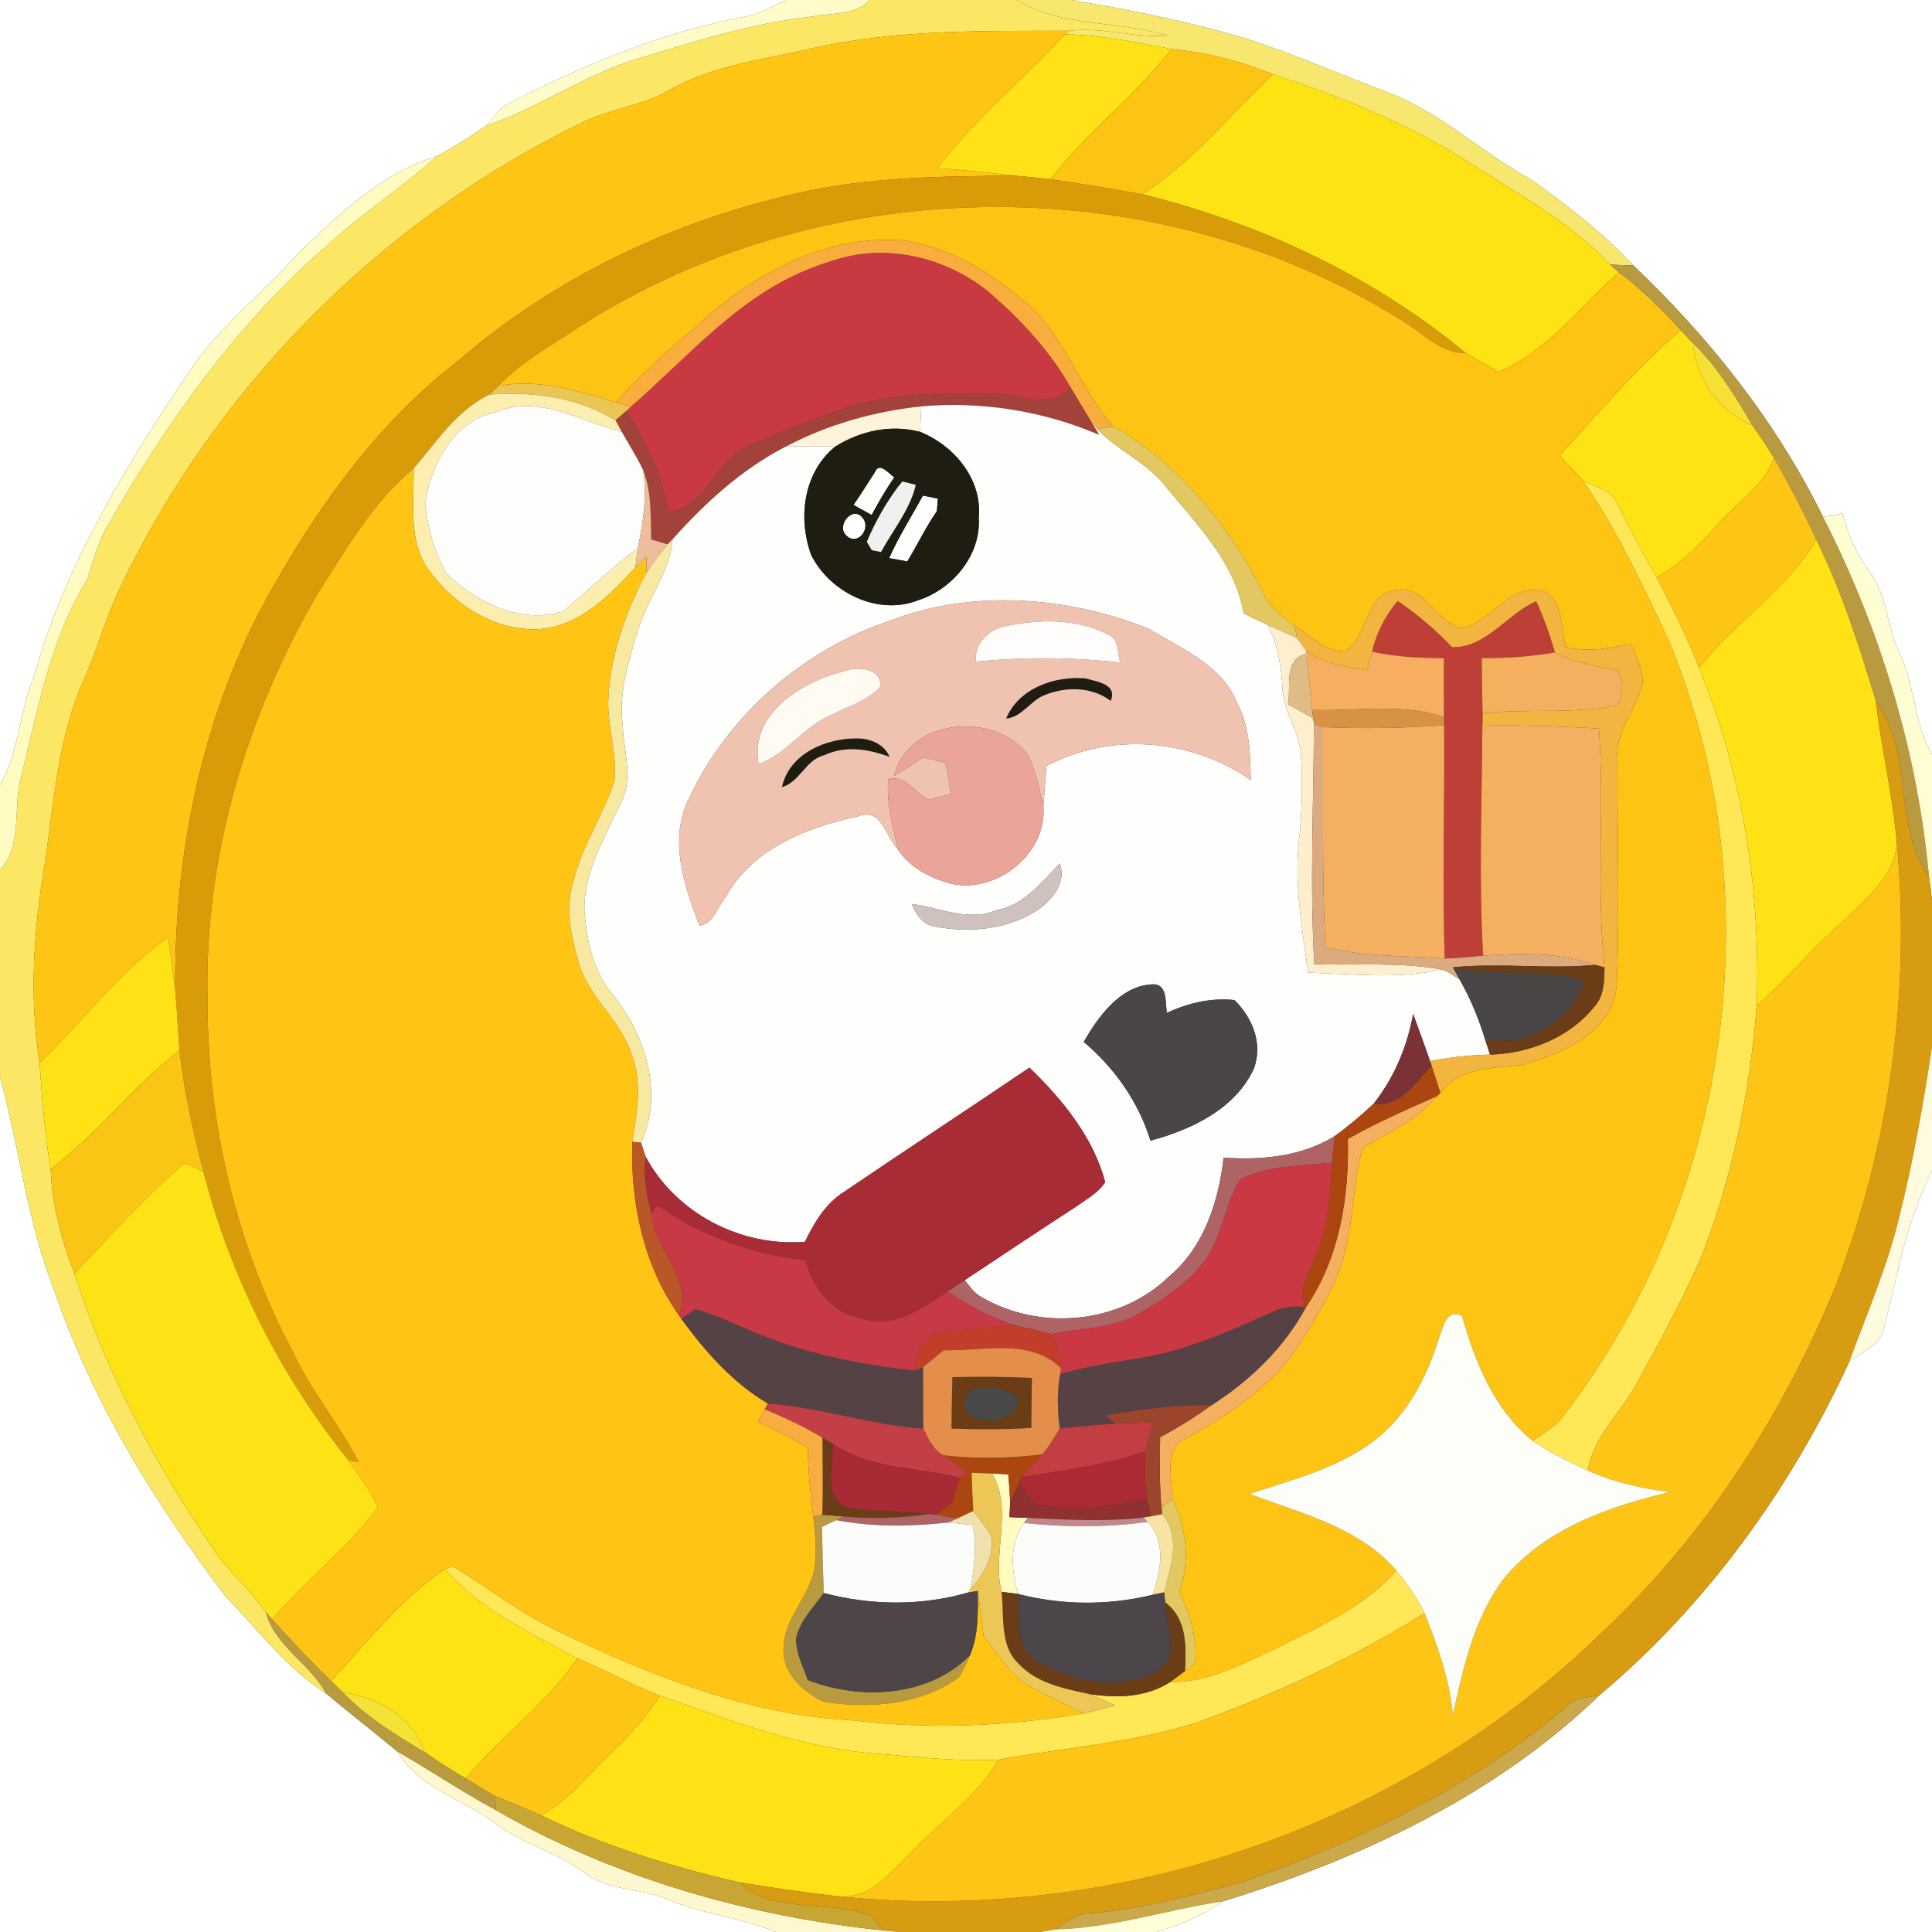 <?xml version="1.0" encoding="UTF-8" ?>
<!DOCTYPE svg PUBLIC "-//W3C//DTD SVG 1.1//EN" "http://www.w3.org/Graphics/SVG/1.1/DTD/svg11.dtd">
<svg width="250pt" height="250pt" viewBox="0 0 250 250" version="1.1" xmlns="http://www.w3.org/2000/svg">
<rect x="0" y="0" width="250" height="250" fill="#333333" stroke="none"/>
<g id="#ffffffff">
<path fill="#ffffff" opacity="1.00" d=" M 0.00 0.00 L 101.64 0.00 C 99.89 0.93 98.10 1.85 96.14 2.21 C 85.36 4.28 75.15 8.54 65.44 13.58 C 64.39 14.28 63.72 15.40 62.87 16.31 C 60.83 17.71 58.73 19.01 56.56 20.21 C 49.50 22.33 43.91 27.66 38.71 32.66 C 34.31 37.63 28.98 41.75 25.11 47.17 C 16.63 59.65 8.56 72.74 4.45 87.38 C 2.53 91.98 2.50 97.19 0.00 101.56 L 0.00 0.00 Z" />
<path fill="#ffffff" opacity="1.00" d=" M 138.62 0.00 L 250.00 0.00 L 250.00 97.64 C 247.58 93.50 247.81 88.48 245.68 84.22 C 244.07 80.94 244.25 76.97 241.93 74.02 C 240.26 71.75 239.12 69.16 238.44 66.44 C 237.60 66.59 236.75 66.74 235.91 66.90 C 229.86 54.62 221.27 43.76 211.37 34.36 C 207.47 30.19 202.92 26.67 198.28 23.34 C 192.03 19.94 186.77 14.85 180.11 12.16 C 173.78 9.80 167.59 7.05 161.16 4.97 C 153.77 2.78 146.21 1.27 138.62 0.00 Z" />
<path fill="#ffffff" opacity="1.00" d=" M 109.55 69.33 C 108.12 68.10 110.32 65.31 111.63 67.02 C 112.76 68.38 110.99 70.68 109.55 69.33 Z" />
<path fill="#ffffff" opacity="1.00" d=" M 0.00 139.38 C 2.54 148.50 3.49 158.05 7.00 166.90 C 11.90 181.38 20.05 194.50 29.23 206.63 C 33.43 210.91 37.06 215.89 42.19 219.13 C 45.23 221.69 48.37 224.11 51.42 226.65 C 54.20 231.38 59.91 232.80 64.10 235.94 C 67.64 238.67 72.13 239.65 75.68 242.36 C 78.73 244.76 82.89 244.22 86.31 245.77 C 90.86 247.68 95.84 248.14 100.40 250.00 L 0.00 250.00 L 0.00 139.38 Z" />
<path fill="#ffffff" opacity="1.00" d=" M 243.58 172.60 C 245.41 165.51 246.66 158.12 250.00 151.53 L 250.00 250.00 L 149.59 250.00 C 152.70 249.16 155.66 247.84 158.31 246.02 C 176.04 240.51 193.52 232.38 206.98 219.35 C 220.87 207.68 231.74 192.61 239.31 176.18 C 240.76 175.05 242.72 174.33 243.58 172.60 Z" />
</g>
<g id="#fffccaff">
<path fill="#fffcca" opacity="1.00" d=" M 101.64 0.00 L 112.56 0.00 C 110.61 2.05 107.59 1.63 105.05 2.15 C 97.04 3.04 89.35 5.52 81.68 7.87 C 75.13 10.04 69.40 14.08 62.87 16.31 C 63.72 15.40 64.39 14.28 65.44 13.58 C 75.15 8.54 85.36 4.28 96.14 2.21 C 98.10 1.85 99.89 0.93 101.64 0.00 Z" />
</g>
<g id="#fbe763ff">
<path fill="#fbe763" opacity="1.00" d=" M 112.56 0.00 L 131.55 0.00 C 137.53 3.59 144.68 2.63 151.13 4.60 C 146.85 5.00 142.66 3.42 138.37 3.99 C 127.28 4.00 116.05 3.80 105.15 6.24 C 98.88 7.71 92.27 8.42 86.58 11.68 C 82.98 13.78 78.68 14.08 75.01 16.03 C 49.31 28.56 28.08 49.99 15.69 75.75 C 13.76 79.62 12.68 83.83 10.92 87.77 C 7.47 95.39 6.99 103.87 5.76 112.03 C 4.34 120.43 3.78 129.09 5.12 137.54 C 5.44 142.14 5.78 146.74 6.56 151.29 C 6.73 155.95 7.97 160.45 9.63 164.79 C 13.83 178.00 20.53 190.24 28.39 201.59 C 30.38 203.94 32.58 206.10 34.40 208.60 C 35.56 213.00 40.10 215.22 42.19 219.13 C 37.06 215.89 33.43 210.91 29.23 206.63 C 20.05 194.50 11.90 181.38 7.00 166.90 C 3.49 158.05 2.54 148.50 0.00 139.38 L 0.00 112.54 C 3.02 109.34 1.60 104.38 2.75 100.44 C 4.92 91.78 6.54 82.59 11.32 74.92 C 12.06 72.55 12.69 70.11 13.97 67.96 C 21.61 54.54 30.76 41.75 42.50 31.61 C 46.95 27.52 52.07 24.25 56.56 20.21 C 58.73 19.01 60.83 17.71 62.87 16.31 C 69.40 14.08 75.13 10.04 81.68 7.87 C 89.35 5.52 97.04 3.04 105.05 2.15 C 107.59 1.63 110.61 2.05 112.56 0.00 Z" />
</g>
<g id="#f7e76fff">
<path fill="#f7e76f" opacity="1.00" d=" M 131.55 0.00 L 138.62 0.00 C 146.21 1.27 153.77 2.78 161.16 4.97 C 167.59 7.05 173.78 9.80 180.11 12.16 C 186.77 14.85 192.03 19.94 198.28 23.34 C 202.92 26.67 207.47 30.19 211.37 34.36 C 210.62 34.33 209.11 34.27 208.35 34.24 C 202.98 28.47 195.90 24.88 189.41 20.57 C 181.71 15.80 173.31 12.41 164.72 9.63 C 160.52 7.87 156.10 6.79 151.58 6.34 C 147.03 5.50 142.49 4.52 137.84 4.44 L 138.37 3.99 C 142.66 3.42 146.85 5.00 151.13 4.60 C 144.68 2.63 137.53 3.59 131.55 0.00 Z" />
</g>
<g id="#fec515ff">
<path fill="#fec515" opacity="1.00" d=" M 105.15 6.24 C 116.05 3.80 127.28 4.00 138.37 3.99 L 137.84 4.44 C 132.39 10.27 126.17 15.40 121.30 21.75 C 124.64 21.98 127.97 22.34 131.29 22.74 C 121.84 22.81 112.28 22.89 103.03 25.05 C 87.11 28.63 71.91 35.85 59.51 46.51 C 48.48 54.98 40.36 66.58 33.81 78.70 C 25.87 93.90 22.50 111.13 22.68 128.20 C 22.40 125.88 22.06 123.58 21.76 121.26 C 15.40 125.78 10.72 132.17 5.12 137.54 C 3.78 129.09 4.34 120.43 5.76 112.03 C 6.99 103.87 7.47 95.39 10.92 87.77 C 12.68 83.83 13.76 79.62 15.69 75.75 C 28.08 49.99 49.31 28.56 75.01 16.03 C 78.68 14.08 82.98 13.78 86.58 11.68 C 92.27 8.42 98.88 7.71 105.15 6.24 Z" />
</g>
<g id="#fee117ff">
<path fill="#fee117" opacity="1.00" d=" M 121.30 21.75 C 126.17 15.40 132.39 10.27 137.84 4.44 C 142.49 4.52 147.03 5.50 151.58 6.34 C 146.89 12.44 140.62 17.09 135.93 23.20 C 134.39 23.01 132.84 22.86 131.29 22.74 C 127.97 22.34 124.64 21.98 121.30 21.75 Z" />
</g>
<g id="#fcc514ff">
<path fill="#fcc514" opacity="1.00" d=" M 151.58 6.34 C 156.10 6.79 160.52 7.87 164.72 9.63 C 159.15 14.88 154.32 20.97 147.81 25.14 C 143.86 24.44 139.90 23.77 135.93 23.20 C 140.62 17.09 146.89 12.44 151.58 6.34 Z" />
</g>
<g id="#fde214ff">
<path fill="#fde214" opacity="1.00" d=" M 164.72 9.63 C 173.31 12.41 181.71 15.80 189.41 20.57 C 195.90 24.88 202.98 28.47 208.35 34.24 C 208.64 34.49 209.21 34.99 209.50 35.24 C 204.40 39.67 200.30 45.42 193.90 48.14 C 192.50 47.29 191.10 46.46 189.67 45.68 C 177.54 35.66 163.03 28.91 147.81 25.14 C 154.32 20.97 159.15 14.88 164.72 9.63 Z" />
<path fill="#fde214" opacity="1.00" d=" M 217.49 42.72 C 218.02 43.28 218.56 43.85 219.09 44.42 C 219.44 49.03 222.41 53.26 226.72 54.98 C 227.71 56.37 228.66 57.79 229.55 59.25 C 228.20 63.05 224.56 65.15 222.05 68.09 C 219.84 70.68 217.35 73.02 214.37 74.71 C 212.61 71.68 210.95 68.60 209.41 65.45 C 208.75 63.43 206.47 63.08 204.85 62.18 C 203.81 61.11 202.79 60.03 201.77 58.95 C 206.90 53.44 211.73 47.62 217.49 42.72 Z" />
<path fill="#fde214" opacity="1.00" d=" M 42.82 217.49 C 47.58 212.52 51.79 206.87 57.59 203.03 C 62.18 208.36 68.65 211.26 74.68 214.59 C 70.75 220.53 64.77 224.67 60.27 230.13 C 58.46 229.06 56.67 227.94 54.95 226.73 C 53.42 222.21 48.89 219.63 44.38 219.00 C 43.86 218.50 43.34 218.00 42.82 217.49 Z" />
</g>
<g id="#fffbc1ff">
<path fill="#fffbc1" opacity="1.00" d=" M 38.71 32.66 C 43.91 27.66 49.50 22.33 56.56 20.21 C 52.07 24.25 46.95 27.52 42.50 31.61 C 30.76 41.75 21.61 54.54 13.97 67.96 C 12.69 70.11 12.06 72.55 11.32 74.92 C 6.54 82.59 4.92 91.78 2.75 100.44 C 1.60 104.38 3.02 109.34 0.00 112.54 L 0.00 101.56 C 2.50 97.19 2.53 91.98 4.45 87.38 C 8.56 72.74 16.63 59.65 25.11 47.17 C 28.98 41.75 34.31 37.63 38.71 32.66 Z" />
<path fill="#fffbc1" opacity="1.00" d=" M 128.35 190.67 C 128.88 190.70 129.94 190.75 130.47 190.77 C 130.58 191.98 130.67 193.19 130.72 194.41 C 130.69 194.89 130.64 195.84 130.62 196.32 C 131.21 196.34 132.40 196.39 133.00 196.41 L 132.51 197.07 C 130.52 199.81 130.91 203.17 131.70 206.25 C 131.17 206.19 130.12 206.06 129.59 205.99 C 128.36 200.93 131.16 195.27 128.35 190.67 Z" />
</g>
<g id="#d99c09ff">
<path fill="#d99c09" opacity="1.00" d=" M 103.03 25.05 C 112.28 22.89 121.84 22.81 131.29 22.74 C 132.84 22.86 134.39 23.01 135.93 23.20 C 139.90 23.77 143.86 24.44 147.81 25.14 C 163.03 28.91 177.54 35.66 189.67 45.68 C 186.88 45.70 184.78 43.81 182.66 42.27 C 150.84 21.55 107.05 21.72 75.14 42.18 C 71.49 44.60 67.58 46.74 64.51 49.93 L 63.34 51.06 C 59.04 53.11 56.53 57.16 53.52 60.62 C 48.16 65.07 44.70 71.19 41.01 76.99 C 31.88 92.71 26.47 110.80 26.85 129.06 C 26.79 144.97 30.43 160.95 37.95 175.01 C 40.27 180.02 43.87 184.28 46.42 189.17 L 45.10 188.97 C 36.27 178.02 29.83 165.24 26.32 151.61 C 24.98 146.45 23.82 141.22 23.22 135.92 C 23.04 133.34 22.90 130.77 22.68 128.20 C 22.50 111.13 25.87 93.90 33.81 78.70 C 40.36 66.58 48.48 54.98 59.51 46.51 C 71.91 35.85 87.11 28.63 103.03 25.05 Z" />
</g>
<g id="#fec414ff">
<path fill="#fec414" opacity="1.00" d=" M 75.14 42.18 C 107.05 21.72 150.84 21.55 182.66 42.27 C 184.78 43.81 186.88 45.70 189.67 45.68 C 191.10 46.46 192.50 47.29 193.90 48.14 C 200.30 45.42 204.40 39.67 209.50 35.24 C 212.42 37.44 215.03 40.01 217.49 42.72 C 211.73 47.62 206.90 53.44 201.77 58.95 C 202.79 60.03 203.81 61.11 204.85 62.18 C 209.30 68.69 212.64 75.86 215.98 82.98 C 229.68 115.96 223.84 155.90 201.78 183.88 C 200.76 184.90 199.50 185.63 198.32 186.45 C 193.32 182.38 190.89 176.29 189.18 170.27 C 187.07 169.29 186.73 171.89 186.20 173.16 C 184.61 178.33 181.95 183.41 177.51 186.66 C 172.83 190.08 167.12 191.50 161.71 193.31 C 168.35 195.87 175.85 197.58 180.69 203.23 C 176.59 207.92 170.75 210.45 165.30 213.21 C 160.87 215.26 156.43 217.73 151.40 217.67 C 151.88 217.31 152.85 216.60 153.33 216.24 C 153.66 215.99 154.31 215.49 154.63 215.24 C 155.02 211.99 153.94 208.88 152.61 205.98 C 154.05 201.95 153.53 197.77 151.72 193.96 C 151.71 191.57 150.73 188.48 152.60 186.60 C 158.60 183.30 164.79 179.50 168.43 173.50 C 171.09 169.30 173.76 164.88 174.46 159.86 C 175.27 156.09 175.20 152.14 176.38 148.46 C 179.77 146.56 183.39 144.91 185.93 141.84 L 186.38 141.43 C 188.89 138.05 193.10 138.25 196.85 137.81 C 202.20 136.41 209.07 133.43 209.22 126.97 C 209.59 117.33 209.26 107.67 209.29 98.02 C 209.04 94.53 211.72 91.89 212.50 88.67 C 212.78 86.75 211.66 85.01 211.05 83.27 C 208.30 83.89 205.47 84.44 202.69 83.73 C 201.89 81.34 202.38 77.65 199.69 76.49 C 195.26 75.30 193.02 80.59 189.06 81.27 C 185.70 80.45 184.29 75.39 180.34 76.41 C 176.48 77.14 177.10 82.52 173.98 84.28 C 171.44 84.36 169.59 82.21 167.54 81.02 C 166.15 79.84 164.50 78.84 163.70 77.14 C 159.23 68.34 152.80 60.11 144.10 55.22 C 139.59 50.12 137.70 43.09 132.28 38.76 C 127.88 35.04 122.66 31.95 116.89 31.10 C 106.56 30.30 96.94 35.74 89.67 42.63 C 86.13 45.56 82.75 48.67 79.66 52.07 C 74.78 50.56 69.66 48.98 64.51 49.93 C 67.58 46.74 71.49 44.60 75.14 42.18 Z" />
</g>
<g id="#f9ad3cff">
<path fill="#f9ad3c" opacity="1.00" d=" M 89.67 42.63 C 96.94 35.74 106.56 30.30 116.89 31.10 C 122.66 31.95 127.88 35.04 132.28 38.76 C 137.70 43.09 139.59 50.12 144.10 55.22 L 141.99 55.52 C 141.79 55.28 141.40 54.80 141.20 54.56 C 140.28 53.08 139.41 51.57 138.50 50.08 C 135.99 45.71 132.61 41.93 128.85 38.60 C 128.73 38.49 128.50 38.27 128.38 38.16 C 123.10 33.61 115.46 31.52 108.67 33.46 C 108.50 33.50 108.18 33.60 108.01 33.64 C 107.50 33.82 106.48 34.16 105.97 34.33 C 105.81 34.39 105.50 34.51 105.34 34.57 C 95.75 38.11 89.10 46.20 81.57 52.70 C 81.09 52.54 80.14 52.23 79.66 52.07 C 82.75 48.67 86.13 45.56 89.67 42.63 Z" />
</g>
<g id="#d67528ff">
<path fill="#d67528" opacity="1.00" d=" M 108.01 33.64 C 108.18 33.60 108.50 33.50 108.67 33.46 C 108.50 33.50 108.18 33.60 108.01 33.64 Z" />
</g>
<g id="#c93942ff">
<path fill="#c93942" opacity="1.00" d=" M 108.67 33.46 C 115.46 31.52 123.10 33.61 128.38 38.16 C 128.50 38.27 128.73 38.49 128.85 38.60 C 132.61 41.93 135.99 45.71 138.50 50.08 C 135.79 53.39 131.53 50.77 128.04 50.90 C 121.67 50.87 115.11 50.80 109.03 52.95 C 105.15 54.27 101.34 55.77 97.60 57.42 C 92.67 58.86 91.86 65.58 86.45 66.22 C 85.74 61.48 83.57 57.20 81.03 53.20 L 81.57 52.70 C 89.10 46.20 95.75 38.11 105.34 34.57 C 105.50 34.51 105.81 34.39 105.97 34.33 C 106.48 34.16 107.50 33.82 108.01 33.64 C 108.18 33.60 108.50 33.50 108.67 33.46 Z" />
</g>
<g id="#d27528ff">
<path fill="#d27528" opacity="1.00" d=" M 105.34 34.57 C 105.50 34.51 105.81 34.39 105.97 34.33 C 105.81 34.39 105.50 34.51 105.34 34.57 Z" />
</g>
<g id="#b99a3fff">
<path fill="#b99a3f" opacity="1.00" d=" M 208.35 34.24 C 209.11 34.27 210.62 34.33 211.37 34.36 C 221.27 43.76 229.86 54.62 235.91 66.90 C 243.30 81.40 248.13 97.22 249.61 113.45 C 244.85 106.69 247.72 97.45 242.73 90.73 C 240.61 83.61 238.29 76.53 235.03 69.84 C 233.37 66.22 231.51 62.71 229.55 59.25 C 228.66 57.79 227.71 56.37 226.72 54.98 C 224.52 51.23 222.22 47.48 219.09 44.42 C 218.56 43.85 218.02 43.28 217.49 42.72 C 215.03 40.01 212.42 37.44 209.50 35.24 C 209.21 34.99 208.64 34.49 208.35 34.24 Z" />
<path fill="#b99a3f" opacity="1.00" d=" M 105.24 196.22 L 106.40 196.01 C 107.12 196.07 108.55 196.18 109.26 196.24 L 108.21 196.71 C 107.75 196.93 106.82 197.37 106.36 197.59 C 106.42 200.44 106.49 203.29 106.59 206.14 C 105.28 207.99 103.55 209.69 103.02 211.96 C 102.96 213.87 103.93 215.61 104.52 217.39 C 111.33 220.04 120.10 219.62 125.50 214.21 C 125.10 215.19 124.63 216.14 124.08 217.05 C 119.07 220.67 112.51 221.12 106.58 220.22 C 103.89 218.93 101.05 216.36 101.41 213.08 C 101.50 209.32 104.73 206.62 105.38 203.01 C 105.71 200.76 105.49 198.47 105.24 196.22 Z" />
<path fill="#b99a3f" opacity="1.00" d=" M 42.19 219.13 C 40.10 215.22 35.56 213.00 34.40 208.60 L 35.24 209.55 C 37.69 212.27 40.19 214.95 42.82 217.49 C 43.34 218.00 43.86 218.50 44.38 219.00 C 47.43 222.18 51.20 224.48 54.95 226.73 C 56.67 227.94 58.46 229.06 60.27 230.13 C 61.54 230.88 62.81 231.65 64.07 232.42 L 64.18 234.24 C 59.81 231.91 55.71 229.11 51.42 226.65 C 48.37 224.11 45.23 221.69 42.19 219.13 Z" />
</g>
<g id="#dc742dff">
<path fill="#dc742d" opacity="1.00" d=" M 128.38 38.16 C 128.50 38.27 128.73 38.49 128.85 38.60 C 128.73 38.49 128.50 38.27 128.38 38.16 Z" />
</g>
<g id="#f7e035ff">
<path fill="#f7e035" opacity="1.00" d=" M 219.09 44.42 C 222.22 47.48 224.52 51.23 226.72 54.98 C 222.41 53.26 219.44 49.03 219.09 44.42 Z" />
</g>
<g id="#ecc655ff">
<path fill="#ecc655" opacity="1.00" d=" M 64.51 49.93 C 69.66 48.98 74.78 50.56 79.66 52.07 C 80.14 52.23 81.09 52.54 81.57 52.70 L 81.03 53.20 L 79.65 54.40 C 74.73 51.40 69.00 50.63 63.34 51.06 L 64.51 49.93 Z" />
</g>
<g id="#a2423bff">
<path fill="#a2423b" opacity="1.00" d=" M 138.50 50.08 C 139.41 51.57 140.28 53.08 141.20 54.56 L 142.26 56.28 C 135.00 53.16 127.08 51.91 119.21 52.58 C 113.12 53.23 107.11 54.92 101.68 57.79 C 96.01 60.70 91.28 65.04 87.05 69.75 L 86.39 70.43 C 85.86 70.27 84.80 69.97 84.27 69.81 C 84.18 66.80 84.34 63.70 83.23 60.84 C 82.41 59.13 81.39 57.53 80.46 55.88 C 80.26 55.51 79.85 54.77 79.65 54.40 L 81.03 53.20 C 83.57 57.20 85.74 61.48 86.45 66.22 C 91.86 65.58 92.67 58.86 97.60 57.42 C 101.34 55.77 105.15 54.27 109.03 52.95 C 115.11 50.80 121.67 50.87 128.04 50.90 C 131.53 50.77 135.79 53.39 138.50 50.08 Z" />
</g>
<g id="#fceeafff">
<path fill="#fceeaf" opacity="1.00" d=" M 53.52 60.62 C 56.53 57.16 59.04 53.11 63.34 51.06 C 69.00 50.63 74.73 51.40 79.65 54.40 C 79.85 54.77 80.26 55.51 80.46 55.88 C 75.16 54.58 69.86 51.02 64.27 53.30 C 58.74 54.38 55.89 59.94 55.01 65.02 C 55.31 68.23 56.19 71.46 57.81 74.26 C 61.79 78.01 67.34 80.84 72.90 79.09 C 76.11 76.38 79.12 73.42 82.53 70.95 C 82.45 71.57 82.30 72.81 82.22 73.42 C 78.75 77.22 74.55 81.46 69.01 81.43 C 63.51 81.39 58.41 77.97 55.33 73.56 C 52.76 69.75 53.61 64.94 53.52 60.62 Z" />
</g>
<g id="#fdfefbff">
<path fill="#fdfefb" opacity="1.00" d=" M 64.27 53.30 C 69.86 51.02 75.16 54.58 80.46 55.88 C 81.39 57.53 82.41 59.13 83.23 60.84 C 83.76 64.23 83.22 67.63 82.53 70.95 C 79.12 73.42 76.11 76.38 72.90 79.09 C 67.34 80.84 61.79 78.01 57.81 74.26 C 56.19 71.46 55.31 68.23 55.01 65.02 C 55.89 59.94 58.74 54.38 64.27 53.30 Z" />
</g>
<g id="#fff3d9ff">
<path fill="#fff3d9" opacity="1.00" d=" M 101.68 57.79 C 107.11 54.92 113.12 53.23 119.21 52.58 C 119.18 53.41 119.10 55.06 119.06 55.88 C 115.27 54.89 111.34 55.74 108.06 57.80 C 105.94 57.72 103.81 57.69 101.68 57.79 Z" />
</g>
<g id="#fefefdff">
<path fill="#fefefd" opacity="1.00" d=" M 119.21 52.58 C 127.08 51.91 135.00 53.16 142.26 56.28 L 141.20 54.56 C 141.40 54.80 141.79 55.28 141.99 55.52 C 144.67 58.36 148.51 59.85 150.90 63.03 C 154.95 67.93 159.85 72.86 160.93 79.37 C 161.97 79.89 163.01 80.39 164.07 80.88 C 165.33 83.40 165.80 86.18 165.94 88.97 C 166.03 92.19 168.31 94.84 168.37 98.05 C 168.57 101.36 168.46 104.68 168.18 107.97 C 167.36 113.95 168.47 119.95 169.27 125.86 C 175.00 126.00 180.84 126.76 186.49 125.45 C 187.38 125.65 188.11 126.28 188.88 126.76 C 190.26 129.18 191.34 131.77 192.15 134.45 C 192.31 134.95 192.64 135.96 192.81 136.47 C 190.20 136.51 187.61 136.82 185.05 137.31 C 184.35 135.26 183.59 133.24 182.86 131.20 C 182.10 135.42 180.41 139.44 177.75 142.82 C 176.16 144.31 174.49 145.73 172.72 147.00 C 168.43 149.67 163.27 150.14 158.34 149.80 C 157.67 155.54 155.78 161.45 151.18 165.26 C 144.84 171.35 134.57 172.24 127.05 167.87 C 126.10 167.37 125.47 166.48 124.84 165.65 C 129.63 162.47 134.41 159.28 139.23 156.15 C 140.56 155.20 142.09 154.38 143.01 152.98 C 141.49 147.16 137.46 142.26 133.21 138.15 C 125.26 143.53 117.21 148.80 109.26 154.20 C 106.84 155.70 105.37 158.19 104.15 160.69 C 95.85 161.35 87.53 157.04 83.55 149.69 C 83.40 149.24 83.09 148.32 82.94 147.86 C 85.93 141.56 83.50 133.82 79.26 128.67 C 76.74 125.72 75.96 121.76 75.63 118.01 C 75.45 112.76 78.37 108.23 80.46 103.63 C 81.93 100.58 80.71 97.18 80.59 93.99 C 80.01 89.83 81.27 85.75 82.47 81.82 C 83.65 77.65 86.64 74.18 87.05 69.75 C 91.28 65.04 96.01 60.70 101.68 57.79 C 103.81 57.69 105.94 57.72 108.06 57.80 C 103.95 61.17 103.22 67.04 104.97 71.82 C 107.40 76.69 113.65 79.75 118.87 77.65 C 123.29 76.22 126.96 71.79 126.65 67.00 C 127.13 62.02 123.48 57.67 119.06 55.88 C 119.10 55.06 119.18 53.41 119.21 52.58 M 115.21 80.30 C 103.97 84.05 94.24 92.49 89.20 103.23 C 86.47 108.52 88.51 114.62 90.53 119.77 C 92.41 119.55 92.86 117.22 93.96 115.98 C 97.39 109.78 104.46 107.05 111.03 105.63 C 114.13 104.43 114.60 108.30 116.22 109.96 C 117.73 112.28 120.34 113.57 122.92 114.32 C 128.86 115.77 135.54 110.48 135.01 104.31 C 135.15 102.58 135.28 100.85 135.41 99.12 C 143.77 94.72 154.13 95.56 161.84 100.94 C 161.77 97.54 161.73 93.99 160.06 90.92 C 158.10 86.03 152.85 83.93 148.65 81.37 C 138.14 77.16 125.91 76.22 115.21 80.30 M 128.97 117.77 C 125.30 119.33 121.62 117.44 117.97 116.97 C 118.53 118.32 119.39 119.67 120.99 119.90 C 125.62 120.77 130.73 120.27 134.66 117.48 C 136.39 116.13 137.97 114.05 137.14 111.73 C 134.77 114.18 132.54 117.11 128.97 117.77 M 140.23 134.82 C 144.21 138.17 147.34 142.61 148.87 147.60 C 154.17 146.19 159.87 143.49 162.27 138.24 C 163.43 134.99 162.07 131.72 159.75 129.41 C 156.69 129.08 153.74 129.80 150.98 131.06 C 150.78 129.61 151.11 127.11 148.89 127.39 C 144.89 127.68 142.10 131.59 140.23 134.82 Z" />
<path fill="#fefefd" opacity="1.00" d=" M 113.24 61.05 C 113.81 59.67 115.13 61.42 115.72 61.76 C 114.65 63.33 113.69 64.97 112.79 66.64 C 112.20 66.32 111.03 65.66 110.44 65.34 C 111.42 63.94 112.31 62.49 113.24 61.05 Z" />
<path fill="#fefefd" opacity="1.00" d=" M 119.43 64.13 C 119.91 64.23 120.88 64.43 121.36 64.52 C 121.33 64.93 121.26 65.74 121.23 66.14 C 119.79 68.22 118.71 70.50 117.40 72.65 C 116.82 72.54 115.65 72.33 115.06 72.22 C 116.30 69.41 117.96 66.82 119.43 64.13 Z" />
</g>
<g id="#e3c861ff">
<path fill="#e3c861" opacity="1.00" d=" M 141.99 55.52 L 144.10 55.22 C 152.80 60.11 159.23 68.34 163.70 77.14 C 164.50 78.84 166.15 79.84 167.54 81.02 L 167.83 82.57 C 166.58 81.99 165.32 81.45 164.07 80.88 C 163.01 80.39 161.97 79.89 160.93 79.37 C 159.85 72.86 154.95 67.93 150.90 63.03 C 148.51 59.85 144.67 58.36 141.99 55.52 Z" />
<path fill="#e3c861" opacity="1.00" d=" M 150.30 195.08 C 150.65 194.80 151.36 194.24 151.72 193.96 C 153.53 197.77 154.05 201.95 152.61 205.98 C 153.94 208.88 155.02 211.99 154.63 215.24 C 154.31 215.49 153.66 215.99 153.33 216.24 C 153.49 213.05 153.61 209.48 150.77 207.35 C 150.73 207.03 150.66 206.38 150.63 206.05 C 151.47 202.77 152.90 198.85 150.39 195.93 L 150.30 195.08 Z" />
</g>
<g id="#1f1c11ff">
<path fill="#1f1c11" opacity="1.00" d=" M 108.06 57.80 C 111.34 55.74 115.27 54.89 119.06 55.88 C 123.48 57.67 127.13 62.02 126.65 67.00 C 126.96 71.79 123.29 76.22 118.87 77.65 C 113.65 79.75 107.40 76.69 104.97 71.82 C 103.22 67.04 103.95 61.17 108.06 57.80 M 113.24 61.05 C 112.31 62.49 111.42 63.94 110.44 65.34 C 111.03 65.66 112.20 66.32 112.79 66.64 C 113.69 64.97 114.65 63.33 115.72 61.76 C 115.13 61.42 113.81 59.67 113.24 61.05 M 116.19 63.02 C 114.56 65.20 113.23 67.60 112.17 70.10 L 112.80 71.19 L 114.00 71.43 C 115.55 68.58 117.77 65.92 118.50 62.74 L 116.76 62.31 L 116.19 63.02 M 119.43 64.13 C 117.96 66.82 116.30 69.41 115.06 72.22 C 115.65 72.33 116.82 72.54 117.40 72.65 C 118.71 70.50 119.79 68.22 121.23 66.14 C 121.26 65.74 121.33 64.93 121.36 64.52 C 120.88 64.43 119.91 64.23 119.43 64.13 M 109.55 69.33 C 110.99 70.68 112.76 68.38 111.63 67.02 C 110.32 65.31 108.12 68.10 109.55 69.33 Z" />
<path fill="#1f1c11" opacity="1.00" d=" M 130.19 92.99 C 131.81 89.04 136.51 87.43 140.48 87.78 C 141.97 88.23 144.62 88.50 143.73 90.70 C 141.26 88.82 137.89 88.83 135.11 89.97 C 133.29 90.72 132.26 92.78 130.19 92.99 Z" />
<path fill="#1f1c11" opacity="1.00" d=" M 101.18 101.85 C 102.14 97.50 106.90 95.50 110.97 95.55 C 112.64 95.56 114.43 96.30 115.11 97.93 C 112.36 96.94 109.43 96.43 106.68 97.72 C 104.24 98.29 103.52 101.21 101.18 101.85 Z" />
</g>
<g id="#fdc515ff">
<path fill="#fdc515" opacity="1.00" d=" M 229.55 59.25 C 231.51 62.71 233.37 66.22 235.03 69.84 C 231.16 76.39 224.49 80.49 219.84 86.40 C 218.28 82.38 216.34 78.53 214.37 74.71 C 217.35 73.02 219.84 70.68 222.05 68.09 C 224.56 65.15 228.20 63.05 229.55 59.25 Z" />
<path fill="#fdc515" opacity="1.00" d=" M 74.68 214.59 C 78.33 216.03 81.73 218.04 85.42 219.41 C 83.73 221.99 81.72 224.37 79.45 226.47 C 76.36 229.34 73.79 232.84 70.02 234.90 C 68.06 234.02 66.05 233.26 64.07 232.42 C 62.81 231.65 61.54 230.88 60.27 230.13 C 64.77 224.67 70.75 220.53 74.68 214.59 Z" />
</g>
<g id="#ffc414ff">
<path fill="#ffc414" opacity="1.00" d=" M 41.01 76.99 C 44.70 71.19 48.16 65.07 53.52 60.62 C 53.61 64.94 52.76 69.75 55.33 73.56 C 58.41 77.97 63.51 81.39 69.01 81.43 C 74.55 81.46 78.75 77.22 82.22 73.42 C 82.58 73.07 83.30 72.37 83.66 72.02 C 83.65 72.55 83.65 73.60 83.64 74.12 C 80.90 79.34 78.86 85.05 78.70 91.00 C 78.72 94.36 79.85 97.65 79.52 101.02 C 78.08 105.47 75.32 109.40 74.22 113.98 C 73.14 117.32 73.83 120.86 74.77 124.14 C 75.90 128.86 80.27 131.84 81.72 136.42 C 83.17 140.07 82.43 144.02 81.82 147.75 C 81.57 155.60 83.25 163.70 87.85 170.19 C 87.94 170.32 88.11 170.57 88.19 170.69 C 91.27 174.90 94.84 178.96 99.38 181.62 L 98.95 182.36 C 98.73 182.76 98.29 183.55 98.07 183.94 C 100.23 185.04 102.38 186.16 104.51 187.30 C 104.59 190.28 104.84 193.26 105.24 196.22 C 105.49 198.47 105.71 200.76 105.38 203.01 C 104.73 206.62 101.50 209.32 101.41 213.08 C 101.05 216.36 103.89 218.93 106.58 220.22 C 112.51 221.12 119.07 220.67 124.08 217.05 C 124.63 216.14 125.10 215.19 125.50 214.21 C 126.63 211.58 126.55 208.67 126.52 205.87 C 126.81 207.81 127.03 209.76 127.28 211.71 C 128.91 213.74 130.26 216.07 132.36 217.66 C 134.86 219.24 137.61 220.37 140.23 221.71 C 130.36 223.39 120.29 223.83 110.33 222.61 C 96.84 221.93 84.13 216.79 72.08 211.03 C 67.32 208.73 63.13 205.46 58.64 202.69 C 58.38 202.78 57.85 202.94 57.59 203.03 C 51.79 206.87 47.58 212.52 42.82 217.49 C 40.19 214.95 37.69 212.27 35.24 209.55 C 39.52 204.45 44.97 200.39 48.92 195.04 C 47.90 192.87 46.46 190.93 45.10 188.97 L 46.42 189.17 C 43.87 184.28 40.27 180.02 37.95 175.01 C 30.43 160.95 26.79 144.97 26.85 129.06 C 26.47 110.80 31.88 92.71 41.01 76.99 Z" />
</g>
<g id="#edbe9bff">
<path fill="#edbe9b" opacity="1.00" d=" M 83.23 60.84 C 84.34 63.70 84.18 66.80 84.27 69.81 C 84.80 69.97 85.86 70.27 86.39 70.43 C 85.41 71.61 84.50 72.85 83.64 74.12 C 83.65 73.60 83.65 72.55 83.66 72.02 C 83.30 72.37 82.58 73.07 82.22 73.42 C 82.30 72.81 82.45 71.57 82.53 70.95 C 83.22 67.63 83.76 64.23 83.23 60.84 Z" />
</g>
<g id="#ffe756ff">
<path fill="#ffe756" opacity="1.00" d=" M 204.85 62.18 C 206.47 63.08 208.75 63.43 209.41 65.45 C 210.95 68.60 212.61 71.68 214.37 74.71 C 216.34 78.53 218.28 82.38 219.84 86.40 C 225.53 100.21 227.86 115.27 227.32 130.16 C 226.43 141.37 224.15 152.50 220.01 162.97 C 217.62 168.42 214.74 173.64 211.89 178.85 C 209.84 182.74 206.24 185.76 205.46 190.28 C 202.99 189.18 200.56 187.95 198.32 186.45 C 199.50 185.63 200.76 184.90 201.78 183.88 C 223.84 155.90 229.68 115.96 215.98 82.98 C 212.64 75.86 209.30 68.69 204.85 62.18 Z" />
<path fill="#ffe756" opacity="1.00" d=" M 57.59 203.03 C 57.85 202.94 58.38 202.78 58.64 202.69 C 63.13 205.46 67.32 208.73 72.08 211.03 C 84.13 216.79 96.84 221.93 110.33 222.61 C 120.29 223.83 130.36 223.39 140.23 221.71 C 141.59 221.42 142.94 221.04 144.28 220.68 C 143.16 220.16 142.04 219.65 140.89 219.20 C 144.46 219.75 148.27 219.68 151.40 217.67 C 156.43 217.73 160.87 215.26 165.30 213.21 C 170.75 210.45 176.59 207.92 180.69 203.23 C 182.12 204.92 183.36 206.76 184.34 208.75 C 175.09 214.51 165.21 219.16 154.98 222.87 C 146.60 225.54 137.80 226.13 129.20 227.71 C 124.12 227.95 119.04 227.39 113.99 226.97 C 104.07 226.33 94.69 222.72 85.42 219.41 C 81.73 218.04 78.33 216.03 74.68 214.59 C 68.65 211.26 62.18 208.36 57.59 203.03 Z" />
</g>
<g id="#f0f1efff">
<path fill="#f0f1ef" opacity="1.00" d=" M 116.19 63.02 L 116.76 62.31 L 118.50 62.74 C 117.77 65.92 115.55 68.58 114.00 71.43 L 112.80 71.19 L 112.17 70.10 C 113.23 67.60 114.56 65.20 116.19 63.02 Z" />
</g>
<g id="#fffdd2ff">
<path fill="#fffdd2" opacity="1.00" d=" M 235.91 66.90 C 236.75 66.74 237.60 66.59 238.44 66.44 C 239.12 69.16 240.26 71.75 241.93 74.02 C 244.25 76.97 244.07 80.94 245.68 84.22 C 247.81 88.48 247.58 93.50 250.00 97.64 L 250.00 116.44 C 249.89 115.44 249.76 114.44 249.61 113.45 C 248.13 97.22 243.30 81.40 235.91 66.90 Z" />
</g>
<g id="#f8e9a0ff">
<path fill="#f8e9a0" opacity="1.00" d=" M 86.39 70.43 L 87.05 69.75 C 86.64 74.18 83.65 77.65 82.47 81.82 C 81.27 85.75 80.01 89.83 80.59 93.99 C 80.71 97.18 81.93 100.58 80.46 103.63 C 78.37 108.23 75.45 112.76 75.63 118.01 C 75.96 121.76 76.74 125.72 79.26 128.67 C 83.50 133.82 85.93 141.56 82.94 147.86 L 81.82 147.75 C 82.43 144.02 83.17 140.07 81.72 136.42 C 80.27 131.84 75.90 128.86 74.77 124.14 C 73.83 120.86 73.14 117.32 74.22 113.98 C 75.32 109.40 78.08 105.47 79.52 101.02 C 79.85 97.65 78.72 94.36 78.70 91.00 C 78.86 85.05 80.90 79.34 83.64 74.12 C 84.50 72.85 85.41 71.61 86.39 70.43 Z" />
</g>
<g id="#fee215ff">
<path fill="#fee215" opacity="1.00" d=" M 219.84 86.40 C 224.49 80.49 231.16 76.39 235.03 69.84 C 238.29 76.53 240.61 83.61 242.73 90.73 C 243.45 96.83 244.91 102.82 245.44 108.94 C 245.31 113.29 241.62 116.05 238.84 118.89 C 234.76 122.41 231.35 126.60 227.32 130.16 C 227.86 115.27 225.53 100.21 219.84 86.40 Z" />
<path fill="#fee215" opacity="1.00" d=" M 85.42 219.41 C 94.69 222.72 104.07 226.33 113.99 226.97 C 119.04 227.39 124.12 227.95 129.20 227.71 C 126.38 232.57 121.58 235.77 117.79 239.82 C 115.21 242.26 112.84 245.56 108.87 245.42 C 104.44 244.96 100.04 244.28 95.65 243.58 C 86.85 241.53 78.16 238.88 70.02 234.90 C 73.79 232.84 76.36 229.34 79.45 226.47 C 81.72 224.37 83.73 221.99 85.42 219.41 Z" />
</g>
<g id="#f2b53fff">
<path fill="#f2b53f" opacity="1.00" d=" M 180.34 76.41 C 184.29 75.39 185.70 80.45 189.06 81.27 C 193.02 80.59 195.26 75.30 199.69 76.49 C 202.38 77.65 201.89 81.34 202.69 83.73 C 205.47 84.44 208.30 83.89 211.05 83.27 C 211.66 85.01 212.78 86.75 212.50 88.67 C 211.72 91.89 209.04 94.53 209.29 98.02 C 209.26 107.67 209.59 117.33 209.22 126.97 C 209.07 133.43 202.20 136.41 196.85 137.81 C 193.10 138.25 188.89 138.05 186.38 141.43 C 186.00 140.25 185.62 139.07 185.24 137.89 L 185.05 137.31 C 187.61 136.82 190.20 136.51 192.81 136.47 C 197.86 136.32 203.11 134.28 206.31 130.25 C 207.57 128.86 207.61 126.93 207.62 125.17 C 206.54 114.90 207.63 104.56 206.90 94.28 C 201.88 93.94 196.85 93.88 191.82 93.80 C 191.83 93.42 191.84 92.66 191.84 92.29 C 197.66 91.67 203.59 92.43 209.35 91.27 C 209.99 89.87 210.15 88.16 209.35 86.77 C 206.59 86.15 203.72 85.81 201.19 84.43 C 200.55 82.17 199.75 79.96 198.79 77.82 C 194.93 79.50 192.44 83.80 187.90 83.77 C 185.78 81.52 183.41 79.52 180.86 77.78 C 179.26 79.68 178.11 81.90 177.56 84.33 C 177.33 85.12 177.10 85.92 176.88 86.72 C 174.14 86.35 171.33 85.89 169.03 84.24 C 168.73 83.83 168.13 82.99 167.83 82.57 L 167.54 81.02 C 169.59 82.21 171.44 84.36 173.98 84.28 C 177.10 82.52 176.48 77.14 180.34 76.41 Z" />
</g>
<g id="#efc3afff">
<path fill="#efc3af" opacity="1.00" d=" M 115.21 80.30 C 125.91 76.22 138.14 77.16 148.65 81.37 C 152.85 83.93 158.10 86.03 160.06 90.92 C 161.73 93.99 161.77 97.54 161.84 100.94 C 154.13 95.56 143.77 94.72 135.41 99.12 C 135.28 100.85 135.15 102.58 135.01 104.31 C 134.49 102.13 134.03 99.90 133.10 97.85 C 128.95 91.94 117.52 92.87 115.71 100.41 C 116.96 99.64 118.20 98.84 119.43 98.02 C 120.40 98.22 121.36 98.45 122.31 98.71 C 122.67 100.03 122.82 101.40 123.02 102.75 C 122.07 103.03 121.13 103.26 120.17 103.45 C 118.33 102.69 117.22 100.20 114.94 100.83 C 114.68 103.93 115.51 106.97 116.22 109.96 C 114.60 108.30 114.13 104.43 111.03 105.63 C 104.46 107.05 97.39 109.78 93.96 115.98 C 92.86 117.22 92.41 119.55 90.53 119.77 C 88.51 114.62 86.47 108.52 89.20 103.23 C 94.24 92.49 103.97 84.05 115.21 80.30 M 129.93 81.08 C 127.81 81.52 126.06 83.37 126.27 85.61 C 132.51 85.01 138.74 85.03 144.97 85.74 C 144.55 84.62 144.87 83.04 143.75 82.31 C 139.58 79.97 134.47 80.07 129.93 81.08 M 98.17 98.88 C 101.84 97.53 104.00 93.98 107.59 92.52 C 109.73 91.37 112.30 90.72 113.93 88.84 C 114.03 86.29 110.78 86.22 109.03 86.90 C 103.63 88.30 96.98 92.39 98.17 98.88 M 130.19 92.99 C 132.26 92.78 133.29 90.72 135.11 89.97 C 137.89 88.83 141.26 88.82 143.73 90.70 C 144.62 88.50 141.97 88.23 140.48 87.78 C 136.51 87.43 131.81 89.04 130.19 92.99 M 101.18 101.85 C 103.52 101.21 104.24 98.29 106.68 97.72 C 109.43 96.43 112.36 96.94 115.11 97.93 C 114.43 96.30 112.64 95.56 110.97 95.55 C 106.90 95.50 102.14 97.50 101.18 101.85 Z" />
</g>
<g id="#be3f35ff">
<path fill="#be3f35" opacity="1.00" d=" M 177.56 84.33 C 178.11 81.90 179.26 79.68 180.86 77.78 C 183.41 79.52 185.78 81.52 187.90 83.77 C 192.44 83.80 194.93 79.50 198.79 77.82 C 199.75 79.96 200.55 82.17 201.19 84.43 C 198.06 84.96 194.90 85.20 191.73 85.15 C 191.75 87.53 191.81 89.91 191.84 92.29 C 191.84 92.66 191.83 93.42 191.82 93.80 C 191.76 103.75 191.34 113.72 191.92 123.66 C 190.26 123.83 188.60 124.00 186.94 124.04 C 186.63 113.98 186.95 103.91 186.87 93.85 L 186.85 92.79 C 186.83 90.24 186.84 87.70 186.84 85.16 C 183.73 85.16 180.61 85.00 177.56 84.33 Z" />
</g>
<g id="#fefdfcff">
<path fill="#fefdfc" opacity="1.00" d=" M 129.93 81.08 C 134.47 80.07 139.58 79.97 143.75 82.31 C 144.87 83.04 144.55 84.62 144.97 85.74 C 138.74 85.03 132.51 85.01 126.27 85.61 C 126.06 83.37 127.81 81.52 129.93 81.08 Z" />
</g>
<g id="#fdefcdff">
<path fill="#fdefcd" opacity="1.00" d=" M 164.07 80.88 C 165.32 81.45 166.58 81.99 167.83 82.57 C 168.13 82.99 168.73 83.83 169.03 84.24 L 169.08 84.57 C 166.00 85.30 167.10 88.82 166.67 91.12 C 167.75 91.73 168.84 92.34 169.93 92.96 L 170.02 93.66 C 169.99 104.02 169.47 114.40 170.07 124.75 C 175.54 124.97 181.07 124.44 186.49 125.45 C 180.84 126.76 175.00 126.00 169.27 125.86 C 168.47 119.95 167.36 113.95 168.18 107.97 C 168.46 104.68 168.57 101.36 168.37 98.05 C 168.31 94.84 166.03 92.19 165.94 88.97 C 165.80 86.18 165.33 83.40 164.07 80.88 Z" />
</g>
<g id="#f7ae61ff">
<path fill="#f7ae61" opacity="1.00" d=" M 169.03 84.24 C 171.33 85.89 174.14 86.35 176.88 86.72 C 177.10 85.92 177.33 85.12 177.56 84.33 C 180.61 85.00 183.73 85.16 186.84 85.16 C 186.84 87.70 186.83 90.24 186.85 92.79 C 181.36 90.93 175.47 92.06 169.79 91.87 C 169.47 89.45 169.34 87.00 169.08 84.57 L 169.03 84.24 Z" />
</g>
<g id="#f5b05fff">
<path fill="#f5b05f" opacity="1.00" d=" M 191.73 85.15 C 194.90 85.20 198.06 84.96 201.19 84.43 C 203.72 85.81 206.59 86.15 209.35 86.77 C 210.15 88.16 209.99 89.87 209.35 91.27 C 203.59 92.43 197.66 91.67 191.84 92.29 C 191.81 89.91 191.75 87.53 191.73 85.15 Z" />
<path fill="#f5b05f" opacity="1.00" d=" M 174.41 147.37 C 178.13 145.29 182.03 143.56 185.93 141.84 C 183.39 144.91 179.77 146.56 176.38 148.46 C 175.20 152.14 175.27 156.09 174.46 159.86 C 173.76 164.88 171.09 169.30 168.43 173.50 C 164.79 179.50 158.60 183.30 152.60 186.60 C 150.73 188.48 151.71 191.57 151.72 193.96 C 151.36 194.24 150.65 194.80 150.30 195.08 C 150.01 192.05 150.07 189.00 150.12 185.97 C 152.43 184.75 154.66 183.36 156.77 181.83 C 161.76 178.63 166.15 174.43 168.97 169.18 C 173.33 162.84 174.58 154.91 174.41 147.37 Z" />
</g>
<g id="#dfbb86ff">
<path fill="#dfbb86" opacity="1.00" d=" M 166.67 91.12 C 167.10 88.82 166.00 85.30 169.08 84.57 C 169.34 87.00 169.47 89.45 169.79 91.87 L 169.93 92.96 C 168.84 92.34 167.75 91.73 166.67 91.12 Z" />
</g>
<g id="#fffaf2ff">
<path fill="#fffaf2" opacity="1.00" d=" M 98.17 98.88 C 96.98 92.39 103.63 88.30 109.03 86.90 C 110.78 86.22 114.03 86.29 113.93 88.84 C 112.30 90.72 109.73 91.37 107.59 92.52 C 104.00 93.98 101.84 97.53 98.17 98.88 Z" />
</g>
<g id="#d79c11ff">
<path fill="#d79c11" opacity="1.00" d=" M 242.73 90.73 C 247.72 97.45 244.85 106.69 249.61 113.45 C 249.76 114.44 249.89 115.44 250.00 116.44 L 250.00 135.47 C 248.85 143.04 247.51 150.60 245.63 158.03 C 244.07 164.26 241.50 170.16 239.31 176.18 C 231.74 192.61 220.87 207.68 206.98 219.35 C 205.54 219.66 203.89 219.64 202.78 220.77 C 190.54 231.26 175.74 238.30 160.61 243.58 C 154.20 245.22 147.76 247.04 141.13 247.57 C 139.37 247.58 138.03 248.82 136.59 249.66 C 136.09 249.74 135.08 249.91 134.58 250.00 L 116.36 250.00 C 115.87 249.95 114.88 249.86 114.39 249.81 C 114.00 249.35 113.22 248.43 112.83 247.98 C 107.47 245.67 100.20 247.85 95.65 243.58 C 100.04 244.28 104.44 244.96 108.87 245.42 C 144.32 248.99 181.07 236.52 206.74 211.76 C 220.25 199.23 230.59 183.44 237.51 166.41 C 244.52 148.19 247.25 128.38 245.44 108.94 C 244.91 102.82 243.45 96.83 242.73 90.73 Z" />
</g>
<g id="#d79244ff">
<path fill="#d79244" opacity="1.00" d=" M 169.79 91.87 C 175.47 92.06 181.36 90.93 186.85 92.79 L 186.87 93.85 C 181.66 94.23 176.43 94.30 171.20 94.10 L 170.02 93.66 L 169.93 92.96 L 169.79 91.87 Z" />
</g>
<g id="#eaa598ff">
<path fill="#eaa598" opacity="1.00" d=" M 115.71 100.41 C 117.52 92.87 128.95 91.94 133.10 97.85 C 134.03 99.90 134.49 102.13 135.01 104.31 C 135.54 110.48 128.86 115.77 122.92 114.32 C 120.34 113.57 117.73 112.28 116.22 109.96 C 115.51 106.97 114.68 103.93 114.94 100.83 C 117.22 100.20 118.33 102.69 120.17 103.45 C 121.13 103.26 122.07 103.03 123.02 102.75 C 122.82 101.40 122.67 100.03 122.31 98.71 C 121.36 98.45 120.40 98.22 119.43 98.02 C 118.20 98.84 116.96 99.64 115.71 100.41 Z" />
</g>
<g id="#dbab7fff">
<path fill="#dbab7f" opacity="1.00" d=" M 170.02 93.66 L 171.20 94.10 C 171.24 103.57 171.05 113.04 171.50 122.51 C 176.53 123.91 181.78 123.62 186.94 124.04 C 188.60 124.00 190.26 123.83 191.92 123.66 C 196.77 123.32 201.77 123.22 206.42 124.86 C 200.29 125.43 194.13 124.56 188.01 125.17 L 188.88 126.76 C 188.11 126.28 187.38 125.65 186.49 125.45 C 181.07 124.44 175.54 124.97 170.07 124.75 C 169.47 114.40 169.99 104.02 170.02 93.66 Z" />
</g>
<g id="#f4b060ff">
<path fill="#f4b060" opacity="1.00" d=" M 171.20 94.10 C 176.43 94.30 181.66 94.23 186.87 93.85 C 186.95 103.91 186.63 113.98 186.94 124.04 C 181.78 123.62 176.53 123.91 171.50 122.51 C 171.05 113.04 171.24 103.57 171.20 94.10 Z" />
<path fill="#f4b060" opacity="1.00" d=" M 191.82 93.80 C 196.85 93.88 201.88 93.94 206.90 94.28 C 207.63 104.56 206.54 114.90 207.62 125.17 C 207.32 125.09 206.72 124.94 206.42 124.86 C 201.77 123.22 196.77 123.32 191.92 123.66 C 191.34 113.72 191.76 103.75 191.82 93.80 Z" />
</g>
<g id="#fec516ff">
<path fill="#fec516" opacity="1.00" d=" M 245.44 108.94 C 247.25 128.38 244.52 148.19 237.51 166.41 C 230.59 183.44 220.25 199.23 206.74 211.76 C 181.07 236.52 144.32 248.99 108.87 245.42 C 112.84 245.56 115.21 242.26 117.79 239.82 C 121.58 235.77 126.38 232.57 129.20 227.71 C 137.80 226.13 146.60 225.54 154.98 222.87 C 165.21 219.16 175.09 214.51 184.34 208.75 C 186.03 213.00 187.59 217.36 188.00 221.95 C 189.32 215.90 190.71 209.56 194.44 204.47 C 199.75 197.90 208.13 194.94 216.10 193.08 C 212.45 192.60 208.82 191.82 205.46 190.28 C 206.24 185.76 209.84 182.74 211.89 178.85 C 214.74 173.64 217.62 168.42 220.01 162.97 C 224.15 152.50 226.43 141.37 227.32 130.16 C 231.35 126.60 234.76 122.41 238.84 118.89 C 241.62 116.05 245.31 113.29 245.44 108.94 Z" />
</g>
<g id="#cec1beff">
<path fill="#cec1be" opacity="1.00" d=" M 128.97 117.77 C 132.54 117.11 134.77 114.18 137.14 111.73 C 137.97 114.05 136.39 116.13 134.66 117.48 C 130.73 120.27 125.62 120.77 120.99 119.90 C 119.39 119.67 118.53 118.32 117.97 116.97 C 121.62 117.44 125.30 119.33 128.97 117.77 Z" />
</g>
<g id="#ffe215ff">
<path fill="#ffe215" opacity="1.00" d=" M 5.12 137.54 C 10.72 132.17 15.40 125.78 21.76 121.26 C 22.06 123.58 22.40 125.88 22.68 128.20 C 22.90 130.77 23.04 133.34 23.22 135.92 C 17.21 140.55 12.61 146.71 6.56 151.29 C 5.78 146.74 5.44 142.14 5.12 137.54 Z" />
</g>
<g id="#6b3d17ff">
<path fill="#6b3d17" opacity="1.00" d=" M 188.01 125.17 C 194.13 124.56 200.29 125.43 206.42 124.86 C 206.72 124.94 207.32 125.09 207.62 125.17 C 207.61 126.93 207.57 128.86 206.31 130.25 C 203.11 134.28 197.86 136.32 192.81 136.47 C 192.64 135.96 192.31 134.95 192.15 134.45 C 197.64 135.68 203.18 132.15 205.08 127.00 C 199.54 125.14 193.63 126.52 188.01 125.17 Z" />
<path fill="#6b3d17" opacity="1.00" d=" M 123.24 178.20 C 126.67 178.12 130.10 178.14 133.53 178.30 C 133.49 180.45 133.47 182.61 133.46 184.77 C 130.02 185.00 126.57 184.97 123.13 184.87 C 123.14 182.64 123.18 180.42 123.24 178.20 M 125.87 183.24 C 128.21 184.50 131.28 183.73 131.80 180.86 C 130.10 179.66 127.99 179.26 125.98 179.78 C 124.72 180.62 124.28 182.47 125.87 183.24 Z" />
<path fill="#6b3d17" opacity="1.00" d=" M 106.42 186.04 C 106.74 186.23 107.39 186.61 107.72 186.80 C 107.94 189.58 106.25 194.25 110.01 195.17 C 113.42 195.67 116.89 195.42 120.31 195.90 C 116.65 196.44 112.95 196.57 109.26 196.24 C 108.55 196.18 107.12 196.07 106.40 196.01 C 106.51 192.69 106.44 189.36 106.42 186.04 Z" />
<path fill="#6b3d17" opacity="1.00" d=" M 129.59 205.99 C 130.12 206.06 131.17 206.19 131.70 206.25 C 132.00 209.00 131.32 212.38 133.49 214.51 C 138.27 217.50 144.88 219.21 149.99 216.06 C 152.90 214.06 150.68 210.14 150.77 207.35 C 153.61 209.48 153.49 213.05 153.33 216.24 C 152.85 216.60 151.88 217.31 151.40 217.67 C 148.27 219.68 144.46 219.75 140.89 219.20 C 137.66 218.50 134.12 217.81 131.78 215.26 C 129.29 212.86 129.99 209.10 129.59 205.99 Z" />
</g>
<g id="#4b4646ff">
<path fill="#4b4646" opacity="1.00" d=" M 188.01 125.17 C 193.63 126.52 199.54 125.14 205.08 127.00 C 203.18 132.15 197.64 135.68 192.15 134.45 C 191.34 131.77 190.26 129.18 188.88 126.76 L 188.01 125.17 Z" />
</g>
<g id="#4b4549ff">
<path fill="#4b4549" opacity="1.00" d=" M 140.23 134.82 C 142.10 131.59 144.89 127.68 148.89 127.39 C 151.11 127.11 150.78 129.61 150.98 131.06 C 153.74 129.80 156.69 129.08 159.75 129.41 C 162.07 131.72 163.43 134.99 162.27 138.24 C 159.87 143.49 154.17 146.19 148.87 147.60 C 147.34 142.61 144.21 138.17 140.23 134.82 Z" />
</g>
<g id="#7b3237ff">
<path fill="#7b3237" opacity="1.00" d=" M 182.86 131.20 C 183.59 133.24 184.35 135.26 185.05 137.31 L 185.24 137.89 C 183.23 140.08 181.19 143.33 177.75 142.82 C 180.41 139.44 182.10 135.42 182.86 131.20 Z" />
</g>
<g id="#fbc515ff">
<path fill="#fbc515" opacity="1.00" d=" M 6.56 151.29 C 12.61 146.71 17.21 140.55 23.22 135.92 C 23.82 141.22 24.98 146.45 26.32 151.61 C 25.45 151.32 24.64 150.49 23.68 150.63 C 18.70 155.05 14.19 159.95 9.63 164.79 C 7.97 160.45 6.73 155.95 6.56 151.29 Z" />
</g>
<g id="#fffbdfff">
<path fill="#fffbdf" opacity="1.00" d=" M 245.63 158.03 C 247.51 150.60 248.85 143.04 250.00 135.47 L 250.00 151.53 C 246.66 158.12 245.41 165.51 243.58 172.60 C 242.72 174.33 240.76 175.05 239.31 176.18 C 241.50 170.16 244.07 164.26 245.63 158.03 Z" />
</g>
<g id="#ab4610ff">
<path fill="#ab4610" opacity="1.00" d=" M 177.75 142.82 C 181.19 143.33 183.23 140.08 185.24 137.89 C 185.62 139.07 186.00 140.25 186.38 141.43 L 185.93 141.84 C 182.03 143.56 178.13 145.29 174.41 147.37 C 174.58 154.91 173.33 162.84 168.97 169.18 C 167.79 166.80 169.55 164.56 170.29 162.36 C 171.95 158.62 172.10 154.49 172.34 150.47 C 172.43 149.31 172.57 148.15 172.72 147.00 C 174.49 145.73 176.16 144.31 177.75 142.82 Z" />
<path fill="#ab4610" opacity="1.00" d=" M 122.04 188.31 C 126.30 188.79 130.62 188.72 134.88 188.19 C 134.02 189.17 133.12 190.11 132.26 191.10 L 131.92 191.80 C 131.62 192.45 131.02 193.76 130.72 194.41 C 130.67 193.19 130.58 191.98 130.47 190.77 C 129.94 190.75 128.88 190.70 128.35 190.67 C 127.69 190.65 126.38 190.60 125.73 190.58 C 125.78 192.22 125.84 193.87 125.94 195.52 C 125.41 195.76 124.37 196.25 123.85 196.50 C 123.15 196.37 121.76 196.12 121.06 195.99 C 121.78 195.48 122.49 194.97 123.21 194.47 C 123.52 193.38 123.83 192.28 124.21 191.21 L 125.31 190.53 C 124.22 189.79 123.12 189.07 122.04 188.31 Z" />
</g>
<g id="#a82c36ff">
<path fill="#a82c36" opacity="1.00" d=" M 109.26 154.20 C 117.21 148.80 125.26 143.53 133.21 138.15 C 137.46 142.26 141.49 147.16 143.01 152.98 C 142.09 154.38 140.56 155.20 139.23 156.15 C 134.41 159.28 129.63 162.47 124.84 165.65 C 124.10 166.13 123.36 166.62 122.63 167.11 C 119.34 169.37 115.53 172.05 111.33 170.60 C 107.55 169.84 105.16 166.62 104.22 163.09 C 97.33 162.30 90.75 159.98 85.07 155.98 L 84.27 157.03 C 83.67 154.63 83.19 152.17 83.55 149.69 C 87.53 157.04 95.85 161.35 104.15 160.69 C 105.37 158.19 106.84 155.70 109.26 154.20 Z" />
</g>
<g id="#ae6364ff">
<path fill="#ae6364" opacity="1.00" d=" M 158.34 149.80 C 163.27 150.14 168.43 149.67 172.72 147.00 C 172.57 148.15 172.43 149.31 172.34 150.47 C 168.39 150.83 164.19 150.82 160.55 152.54 C 158.46 155.78 158.21 159.87 155.97 163.04 C 153.85 165.95 150.77 167.97 147.71 169.78 C 144.23 171.96 139.98 171.82 136.08 172.62 C 134.52 172.25 132.95 171.87 131.39 171.51 C 128.25 170.52 125.33 168.97 122.63 167.11 C 123.36 166.62 124.10 166.13 124.84 165.65 C 125.47 166.48 126.10 167.37 127.05 167.87 C 134.57 172.24 144.84 171.35 151.18 165.26 C 155.78 161.45 157.67 155.54 158.34 149.80 Z" />
<path fill="#ae6364" opacity="1.00" d=" M 109.26 196.24 C 112.95 196.57 116.65 196.44 120.31 195.90 L 121.06 195.99 C 121.76 196.12 123.15 196.37 123.85 196.50 L 122.73 197.01 C 117.91 197.55 113.00 197.62 108.21 196.71 L 109.26 196.24 Z" />
</g>
<g id="#b95726ff">
<path fill="#b95726" opacity="1.00" d=" M 81.82 147.75 L 82.94 147.86 C 83.09 148.32 83.40 149.24 83.55 149.69 C 83.19 152.17 83.67 154.63 84.27 157.03 C 84.66 161.65 89.78 165.53 87.85 170.19 C 83.25 163.70 81.57 155.60 81.82 147.75 Z" />
</g>
<g id="#fde215ff">
<path fill="#fde215" opacity="1.00" d=" M 23.68 150.63 C 24.64 150.49 25.45 151.32 26.32 151.61 C 29.83 165.24 36.27 178.02 45.10 188.97 C 46.46 190.93 47.90 192.87 48.92 195.04 C 44.97 200.39 39.52 204.45 35.24 209.55 L 34.40 208.60 C 32.58 206.10 30.38 203.94 28.39 201.59 C 20.53 190.24 13.83 178.00 9.63 164.79 C 14.19 159.95 18.70 155.05 23.68 150.63 Z" />
</g>
<g id="#ca3843ff">
<path fill="#ca3843" opacity="1.00" d=" M 160.55 152.54 C 164.19 150.82 168.39 150.83 172.34 150.47 C 172.10 154.49 171.95 158.62 170.29 162.36 C 169.55 164.56 167.79 166.80 168.97 169.18 C 167.51 168.95 166.03 169.09 164.71 169.76 C 159.03 172.30 153.27 174.91 147.06 175.83 C 143.74 176.33 140.43 176.93 137.18 177.80 L 137.29 177.04 C 137.33 176.75 137.40 176.17 137.44 175.88 C 137.03 174.77 136.54 173.70 136.08 172.62 C 139.98 171.82 144.23 171.96 147.71 169.78 C 150.77 167.97 153.85 165.95 155.97 163.04 C 158.21 159.87 158.46 155.78 160.55 152.54 Z" />
</g>
<g id="#c73a45ff">
<path fill="#c73a45" opacity="1.00" d=" M 85.07 155.98 C 90.75 159.98 97.33 162.30 104.22 163.09 C 105.16 166.62 107.55 169.84 111.33 170.60 C 115.53 172.05 119.34 169.37 122.63 167.11 C 125.33 168.97 128.25 170.52 131.39 171.51 C 128.04 171.85 124.67 171.96 121.36 172.53 C 119.27 173.18 118.47 175.39 118.31 177.37 C 111.45 176.61 104.58 175.27 98.17 172.63 C 95.42 171.58 92.81 170.19 89.97 169.41 C 89.52 169.73 88.63 170.37 88.19 170.69 C 88.11 170.57 87.94 170.32 87.85 170.19 C 89.78 165.53 84.66 161.65 84.27 157.03 L 85.07 155.98 Z" />
</g>
<g id="#564145ff">
<path fill="#564145" opacity="1.00" d=" M 164.71 169.76 C 166.03 169.09 167.51 168.95 168.97 169.18 C 166.15 174.43 161.76 178.63 156.77 181.83 C 152.18 181.80 147.60 182.30 143.09 183.17 C 143.39 183.44 143.99 183.96 144.29 184.22 C 141.90 184.37 139.51 184.60 137.13 184.86 C 136.83 182.52 136.75 180.14 137.18 177.80 C 140.43 176.93 143.74 176.33 147.06 175.83 C 153.27 174.91 159.03 172.30 164.71 169.76 Z" />
</g>
<g id="#554245ff">
<path fill="#554245" opacity="1.00" d=" M 88.19 170.69 C 88.63 170.37 89.52 169.73 89.97 169.41 C 92.81 170.19 95.42 171.58 98.17 172.63 C 104.58 175.27 111.45 176.61 118.31 177.37 L 119.45 176.90 C 119.47 179.56 119.43 182.21 119.48 184.87 C 112.67 184.40 106.17 182.12 99.38 181.62 C 94.84 178.96 91.27 174.90 88.19 170.69 Z" />
</g>
<g id="#fdfef8ff">
<path fill="#fdfef8" opacity="1.00" d=" M 186.20 173.16 C 186.73 171.89 187.07 169.29 189.18 170.27 C 190.89 176.29 193.32 182.38 198.32 186.45 C 200.56 187.95 202.99 189.18 205.46 190.28 C 208.82 191.82 212.45 192.60 216.10 193.08 C 208.13 194.94 199.75 197.90 194.44 204.47 C 190.71 209.56 189.32 215.90 188.00 221.95 C 187.59 217.36 186.03 213.00 184.34 208.75 C 183.36 206.76 182.12 204.92 180.69 203.23 C 175.85 197.58 168.35 195.87 161.71 193.31 C 167.12 191.50 172.83 190.08 177.51 186.66 C 181.95 183.41 184.61 178.33 186.20 173.16 Z" />
</g>
<g id="#c23e2aff">
<path fill="#c23e2a" opacity="1.00" d=" M 121.36 172.53 C 124.67 171.96 128.04 171.85 131.39 171.51 C 132.95 171.87 134.52 172.25 136.08 172.62 C 136.54 173.70 137.03 174.77 137.44 175.88 C 137.40 176.17 137.33 176.75 137.29 177.04 C 133.22 173.08 127.19 174.87 122.11 174.71 C 121.23 175.45 120.34 176.18 119.45 176.90 L 118.31 177.37 C 118.47 175.39 119.27 173.18 121.36 172.53 Z" />
</g>
<g id="#e38e4bff">
<path fill="#e38e4b" opacity="1.00" d=" M 119.45 176.90 C 120.34 176.18 121.23 175.45 122.11 174.71 C 127.19 174.87 133.22 173.08 137.29 177.04 L 137.18 177.80 C 136.75 180.14 136.83 182.52 137.13 184.86 C 136.44 186.00 135.77 187.18 134.88 188.19 C 130.62 188.72 126.30 188.79 122.04 188.31 C 120.71 187.58 120.10 186.16 119.48 184.87 C 119.43 182.21 119.47 179.56 119.45 176.90 M 123.24 178.20 C 123.18 180.42 123.14 182.64 123.13 184.87 C 126.57 184.97 130.02 185.00 133.46 184.77 C 133.47 182.61 133.49 180.45 133.53 178.30 C 130.10 178.14 126.67 178.12 123.24 178.20 Z" />
</g>
<g id="#494949ff">
<path fill="#494949" opacity="1.00" d=" M 125.87 183.24 C 124.28 182.47 124.72 180.62 125.98 179.78 C 127.99 179.26 130.10 179.66 131.80 180.86 C 131.28 183.73 128.21 184.50 125.87 183.24 Z" />
</g>
<g id="#c13f45ff">
<path fill="#c13f45" opacity="1.00" d=" M 99.38 181.62 C 106.17 182.12 112.67 184.40 119.48 184.87 C 120.10 186.16 120.71 187.58 122.04 188.31 C 123.12 189.07 124.22 189.79 125.31 190.53 L 124.21 191.21 C 118.69 189.85 112.58 190.12 107.72 186.80 C 107.39 186.61 106.74 186.23 106.42 186.04 C 104.04 184.59 101.51 183.43 98.95 182.36 L 99.38 181.62 Z" />
</g>
<g id="#9d442cff">
<path fill="#9d442c" opacity="1.00" d=" M 143.09 183.17 C 147.60 182.30 152.18 181.80 156.77 181.83 C 154.66 183.36 152.43 184.75 150.12 185.97 C 150.07 189.00 150.01 192.05 150.30 195.08 L 150.39 195.93 L 148.95 196.21 C 148.82 195.65 148.55 194.52 148.41 193.96 C 148.14 191.91 148.09 189.84 148.22 187.78 C 148.52 186.53 148.87 185.29 149.22 184.05 C 147.58 184.11 145.93 184.18 144.29 184.22 C 143.99 183.96 143.39 183.44 143.09 183.17 Z" />
</g>
<g id="#f8ad40ff">
<path fill="#f8ad40" opacity="1.00" d=" M 98.07 183.94 C 98.29 183.55 98.73 182.76 98.95 182.36 C 101.51 183.43 104.04 184.59 106.42 186.04 C 106.44 189.36 106.51 192.69 106.40 196.01 L 105.24 196.22 C 104.84 193.26 104.59 190.28 104.51 187.30 C 102.38 186.16 100.23 185.04 98.07 183.94 Z" />
</g>
<g id="#c33e43ff">
<path fill="#c33e43" opacity="1.00" d=" M 144.29 184.22 C 145.93 184.18 147.58 184.11 149.22 184.05 C 148.87 185.29 148.52 186.53 148.22 187.78 C 143.07 189.62 137.64 190.30 132.26 191.10 C 133.12 190.11 134.02 189.17 134.88 188.19 C 135.77 187.18 136.44 186.00 137.13 184.86 C 139.51 184.60 141.90 184.37 144.29 184.22 Z" />
</g>
<g id="#a82a35ff">
<path fill="#a82a35" opacity="1.00" d=" M 107.72 186.80 C 112.58 190.12 118.69 189.85 124.21 191.21 C 123.83 192.28 123.52 193.38 123.21 194.47 C 122.49 194.97 121.78 195.48 121.06 195.99 L 120.31 195.90 C 116.89 195.42 113.42 195.67 110.01 195.17 C 106.25 194.25 107.94 189.58 107.72 186.80 Z" />
</g>
<g id="#ab2a34ff">
<path fill="#ab2a34" opacity="1.00" d=" M 132.26 191.10 C 137.64 190.30 143.07 189.62 148.22 187.78 C 148.09 189.84 148.14 191.91 148.41 193.96 C 144.05 194.96 139.51 195.54 135.05 194.88 C 133.32 194.83 132.80 192.94 131.92 191.80 L 132.26 191.10 Z" />
</g>
<g id="#ecc755ff">
<path fill="#ecc755" opacity="1.00" d=" M 125.73 190.58 C 126.38 190.60 127.69 190.65 128.35 190.67 C 131.16 195.27 128.36 200.93 129.59 205.99 C 129.99 209.10 129.29 212.86 131.78 215.26 C 134.12 217.81 137.66 218.50 140.89 219.20 C 142.04 219.65 143.16 220.16 144.28 220.68 C 142.94 221.04 141.59 221.42 140.23 221.71 C 137.61 220.37 134.86 219.24 132.36 217.66 C 130.26 216.07 128.91 213.74 127.28 211.71 C 127.03 209.76 126.81 207.81 126.52 205.87 L 125.29 206.07 L 125.56 205.68 C 127.18 203.82 128.61 201.57 128.32 198.98 C 127.74 197.69 126.78 196.63 125.94 195.52 C 125.84 193.87 125.78 192.22 125.73 190.58 Z" />
</g>
<g id="#8e3130ff">
<path fill="#8e3130" opacity="1.00" d=" M 131.92 191.80 C 132.80 192.94 133.32 194.83 135.05 194.88 C 139.51 195.54 144.05 194.96 148.41 193.96 C 148.55 194.52 148.82 195.65 148.95 196.21 L 147.94 196.38 C 142.97 196.93 137.98 196.65 133.00 196.41 C 132.40 196.39 131.21 196.34 130.62 196.32 C 130.64 195.84 130.69 194.89 130.72 194.41 C 131.02 193.76 131.62 192.45 131.92 191.80 Z" />
</g>
<g id="#f0e1acff">
<path fill="#f0e1ac" opacity="1.00" d=" M 123.85 196.50 C 124.37 196.25 125.41 195.76 125.94 195.52 C 126.78 196.63 127.74 197.69 128.32 198.98 C 128.61 201.57 127.18 203.82 125.56 205.68 C 126.08 202.93 126.42 200.11 125.87 197.34 C 125.09 197.25 123.52 197.09 122.73 197.01 L 123.85 196.50 Z" />
</g>
<g id="#c1888aff">
<path fill="#c1888a" opacity="1.00" d=" M 133.00 196.41 C 137.98 196.65 142.97 196.93 147.94 196.38 L 148.53 196.93 C 143.22 197.66 137.84 197.65 132.51 197.07 L 133.00 196.41 Z" />
</g>
<g id="#f7e4a3ff">
<path fill="#f7e4a3" opacity="1.00" d=" M 147.94 196.38 L 148.95 196.21 L 150.39 195.93 C 152.90 198.85 151.47 202.77 150.63 206.05 C 150.26 206.13 149.52 206.29 149.15 206.37 C 150.20 203.22 150.96 199.67 148.53 196.93 L 147.94 196.38 Z" />
</g>
<g id="#fcfdfaff">
<path fill="#fcfdfa" opacity="1.00" d=" M 106.36 197.59 C 106.82 197.37 107.75 196.93 108.21 196.71 C 113.00 197.62 117.91 197.55 122.73 197.01 C 123.52 197.09 125.09 197.25 125.87 197.34 C 126.42 200.11 126.08 202.93 125.56 205.68 L 125.29 206.07 C 119.17 207.83 112.74 207.75 106.59 206.14 C 106.49 203.29 106.42 200.44 106.36 197.59 Z" />
</g>
<g id="#fcfcfbff">
<path fill="#fcfcfb" opacity="1.00" d=" M 131.70 206.25 C 130.91 203.17 130.52 199.81 132.51 197.07 C 137.84 197.65 143.22 197.66 148.53 196.93 C 150.96 199.67 150.20 203.22 149.15 206.37 C 143.40 207.77 137.43 207.73 131.70 206.25 Z" />
</g>
<g id="#4d4547ff">
<path fill="#4d4547" opacity="1.00" d=" M 103.02 211.96 C 103.55 209.69 105.28 207.99 106.59 206.14 C 112.74 207.75 119.17 207.83 125.29 206.07 L 126.52 205.87 C 126.55 208.67 126.63 211.58 125.50 214.21 C 120.10 219.62 111.33 220.04 104.52 217.39 C 103.93 215.61 102.96 213.87 103.02 211.96 Z" />
</g>
<g id="#4c4549ff">
<path fill="#4c4549" opacity="1.00" d=" M 131.70 206.25 C 137.43 207.73 143.40 207.77 149.15 206.37 C 149.52 206.29 150.26 206.13 150.63 206.05 C 150.66 206.38 150.73 207.03 150.77 207.35 C 150.68 210.14 152.90 214.06 149.99 216.06 C 144.88 219.21 138.27 217.50 133.49 214.51 C 131.32 212.38 132.00 209.00 131.70 206.25 Z" />
</g>
<g id="#f6e136ff">
<path fill="#f6e136" opacity="1.00" d=" M 44.38 219.00 C 48.89 219.63 53.42 222.21 54.95 226.73 C 51.20 224.48 47.43 222.18 44.38 219.00 Z" />
</g>
<g id="#cba849ff">
<path fill="#cba849" opacity="1.00" d=" M 202.78 220.77 C 203.89 219.64 205.54 219.66 206.98 219.35 C 193.52 232.38 176.04 240.51 158.31 246.02 C 151.05 247.09 143.98 249.49 136.59 249.66 C 138.03 248.82 139.37 247.58 141.13 247.57 C 147.76 247.04 154.20 245.22 160.61 243.58 C 175.74 238.30 190.54 231.26 202.78 220.77 Z" />
</g>
<g id="#fff8cfff">
<path fill="#fff8cf" opacity="1.00" d=" M 51.42 226.65 C 55.71 229.11 59.81 231.91 64.18 234.24 C 79.51 243.05 96.87 247.98 114.39 249.81 C 114.88 249.86 115.87 249.95 116.36 250.00 L 100.40 250.00 C 95.84 248.14 90.86 247.68 86.31 245.77 C 82.89 244.22 78.73 244.76 75.68 242.36 C 72.13 239.65 67.64 238.67 64.10 235.94 C 59.91 232.80 54.20 231.38 51.42 226.65 Z" />
</g>
<g id="#c8a633ff">
<path fill="#c8a633" opacity="1.00" d=" M 64.07 232.42 C 66.05 233.26 68.06 234.02 70.02 234.90 C 78.16 238.88 86.85 241.53 95.65 243.58 C 100.20 247.85 107.47 245.67 112.83 247.98 C 113.22 248.43 114.00 249.35 114.39 249.81 C 96.87 247.98 79.51 243.05 64.18 234.24 L 64.07 232.42 Z" />
</g>
<g id="#ffffd8ff">
<path fill="#ffffd8" opacity="1.00" d=" M 136.59 249.66 C 143.98 249.49 151.05 247.09 158.31 246.02 C 155.66 247.84 152.70 249.16 149.59 250.00 L 134.58 250.00 C 135.08 249.91 136.09 249.74 136.59 249.66 Z" />
</g>
</svg>
